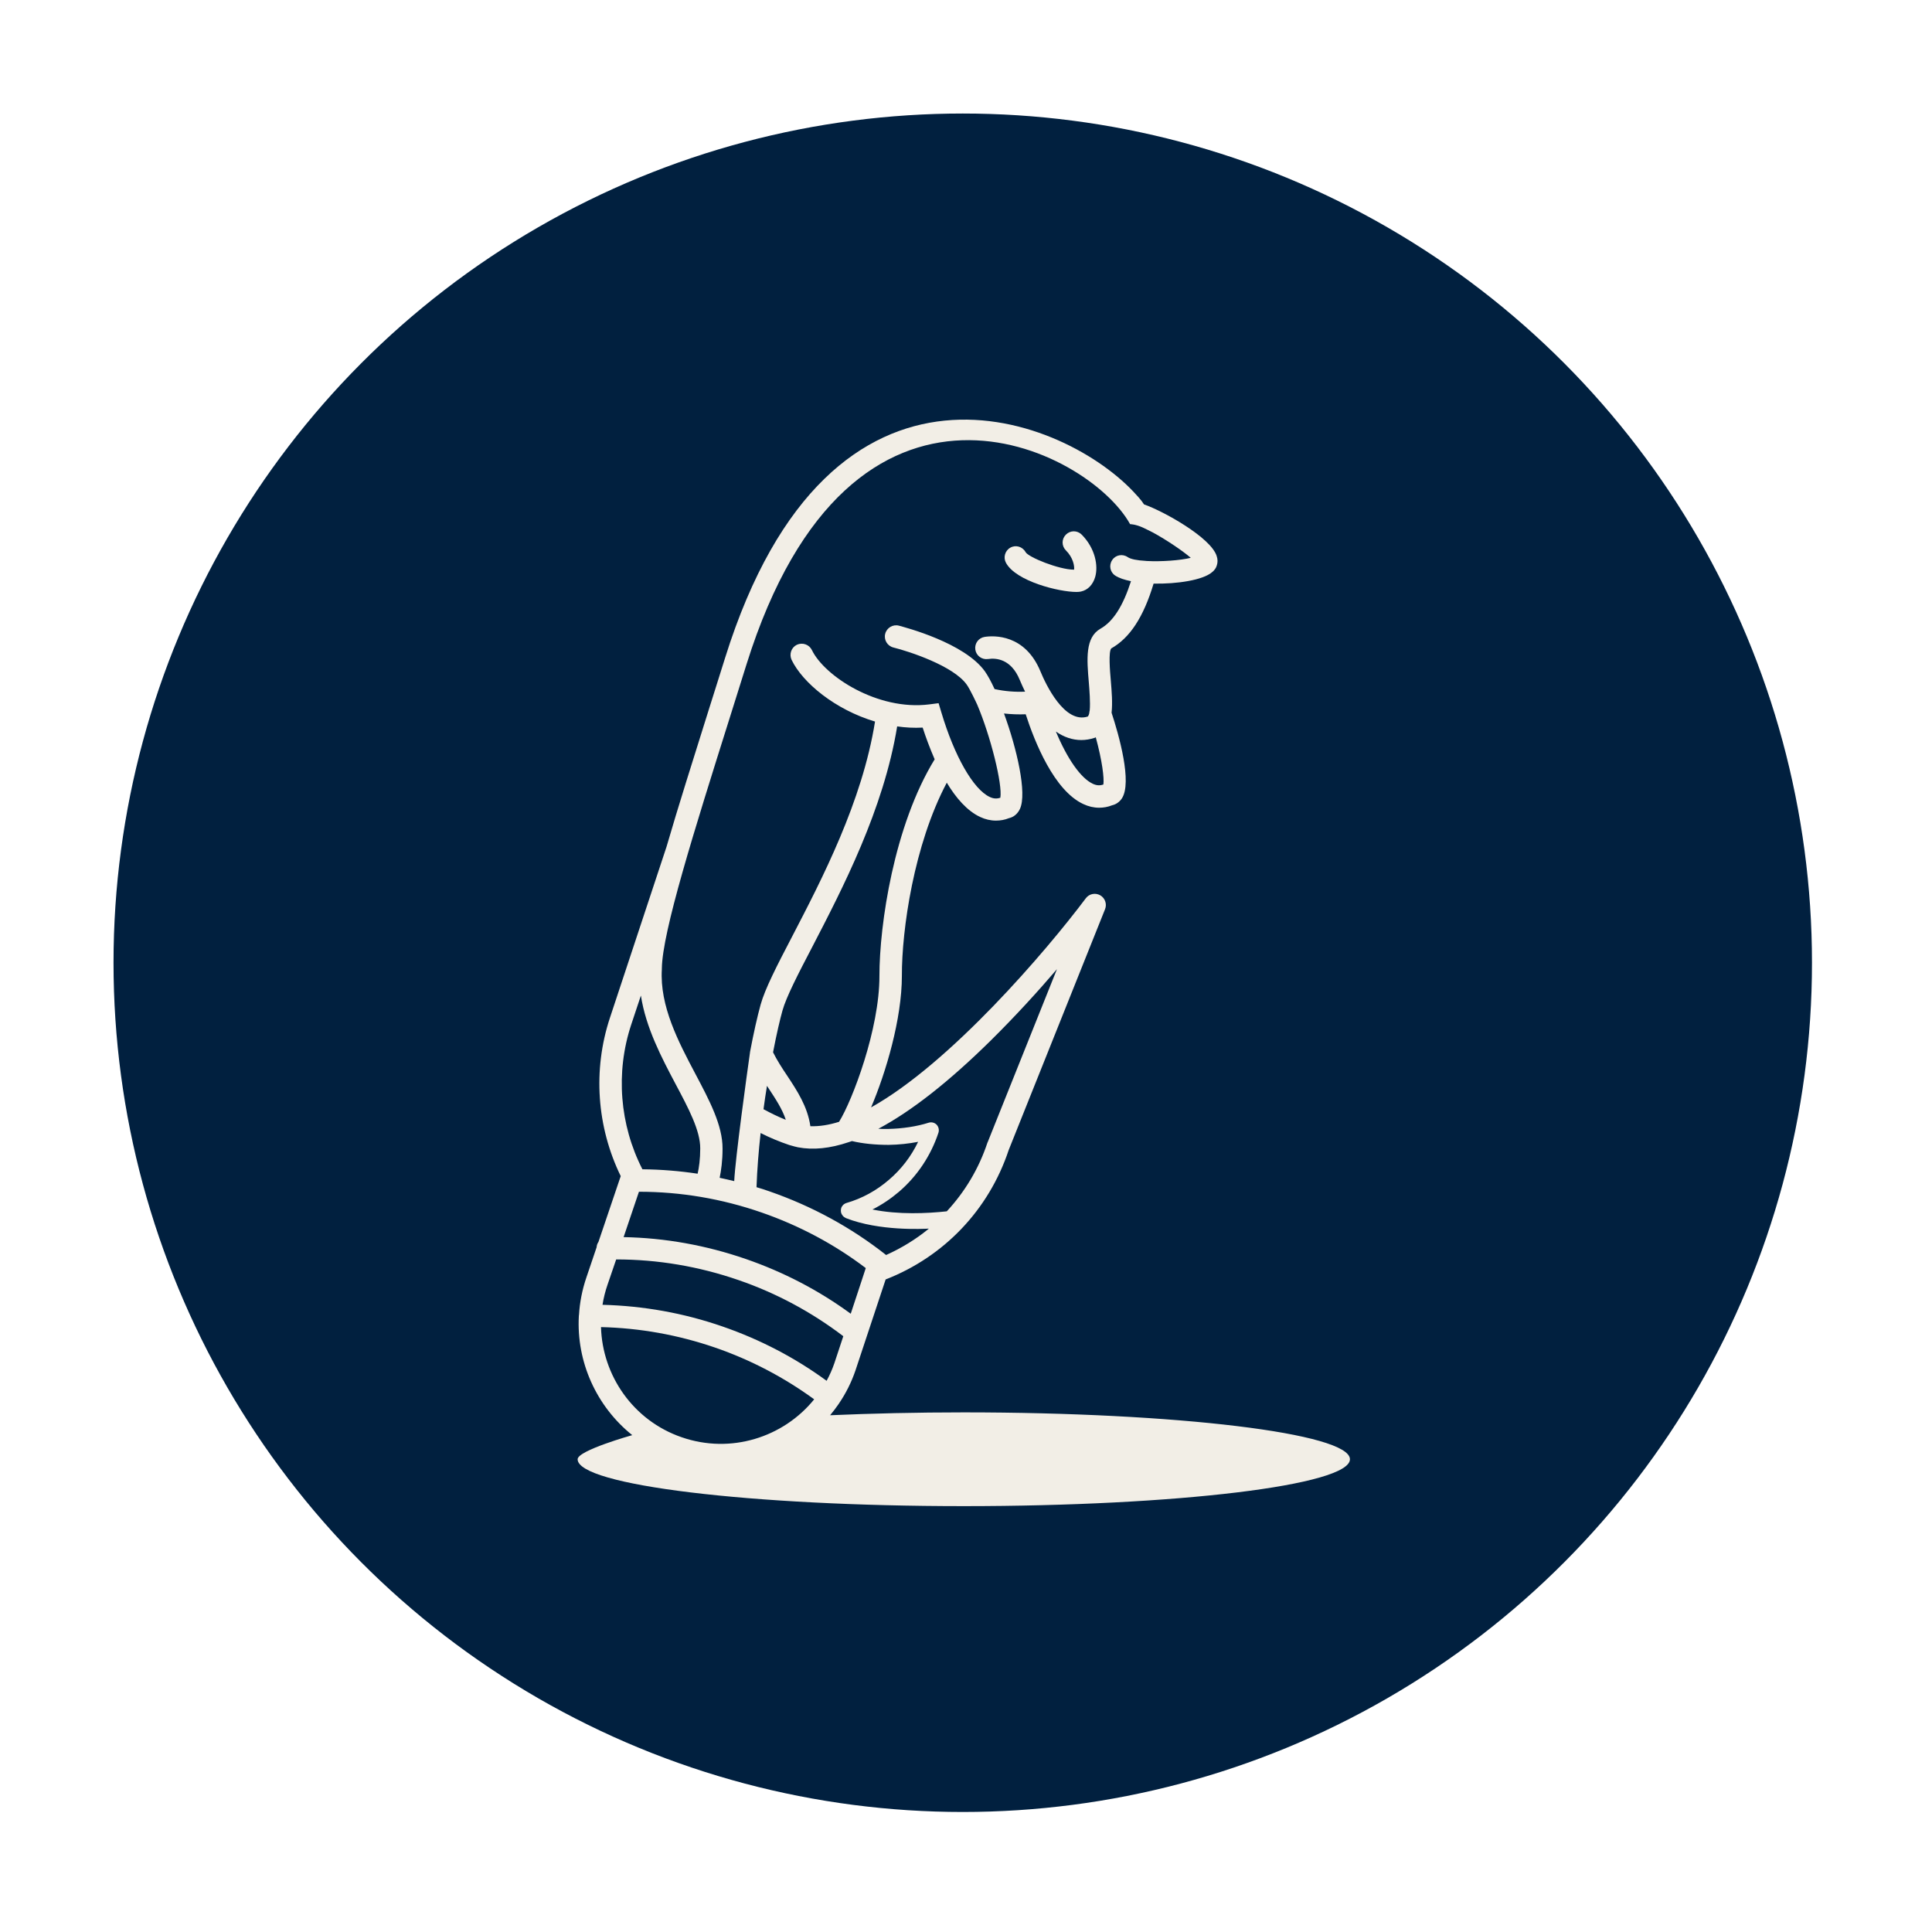 <svg width="91" height="91" viewBox="0 0 91 91" fill="none" xmlns="http://www.w3.org/2000/svg">
<g filter="url(#filter0_d_52_9)">
<circle cx="43" cy="43" r="40" fill="#01203F"/>
<path d="M48.352 25.535C48.445 25.535 48.516 25.528 48.573 25.514C48.895 25.442 49.131 25.192 49.238 24.828C49.388 24.306 49.245 23.484 48.602 22.834C48.395 22.627 48.066 22.627 47.859 22.834C47.651 23.041 47.651 23.37 47.859 23.577C48.202 23.92 48.266 24.313 48.245 24.485H48.237C47.537 24.485 46.086 23.899 45.958 23.656C45.815 23.398 45.493 23.305 45.243 23.448C44.986 23.591 44.9 23.913 45.036 24.163C45.514 25.042 47.551 25.535 48.352 25.535Z" fill="#F2EEE6"/>
<path d="M24.86 66.386C24.86 67.608 33.001 68.594 43.049 68.594C53.097 68.594 61.237 67.608 61.237 66.386C61.237 65.164 53.097 64.178 43.049 64.178C40.833 64.178 38.711 64.228 36.752 64.313C36.895 64.142 37.031 63.963 37.153 63.785C37.16 63.777 37.16 63.77 37.167 63.763C37.489 63.291 37.753 62.77 37.946 62.205L39.368 57.917C42.12 56.845 44.228 54.637 45.164 51.821L49.702 40.479C49.802 40.236 49.702 39.95 49.474 39.822C49.245 39.693 48.952 39.75 48.795 39.965C46.929 42.452 42.42 47.726 38.682 49.813C39.383 48.169 40.133 45.639 40.133 43.617C40.126 41.458 40.697 37.442 42.248 34.519C42.677 35.233 43.206 35.848 43.821 36.134C44.064 36.248 44.314 36.305 44.564 36.305C44.771 36.305 44.978 36.27 45.171 36.191C45.4 36.141 45.586 35.984 45.693 35.755C46.036 35.019 45.55 32.918 44.943 31.26C45.286 31.296 45.629 31.31 45.965 31.296C46.386 32.596 47.301 34.89 48.68 35.526C48.923 35.641 49.173 35.698 49.424 35.698C49.631 35.698 49.838 35.662 50.031 35.584C50.217 35.541 50.374 35.434 50.489 35.269C50.996 34.519 50.353 32.267 50.01 31.224C50.06 30.759 50.017 30.224 49.974 29.716C49.931 29.237 49.86 28.351 49.995 28.194C50.867 27.701 51.511 26.729 51.989 25.142C53.09 25.164 54.305 24.978 54.741 24.606C54.769 24.585 54.791 24.556 54.819 24.535C54.834 24.52 54.841 24.506 54.855 24.492C54.862 24.477 54.877 24.47 54.884 24.456C54.898 24.435 54.912 24.406 54.927 24.385C54.927 24.378 54.934 24.378 54.934 24.37C54.948 24.342 54.955 24.313 54.969 24.277C55.012 24.142 55.012 23.999 54.962 23.849C54.705 22.984 52.454 21.726 51.539 21.412C51.518 21.376 51.489 21.347 51.468 21.311C51.461 21.297 51.446 21.283 51.439 21.269C51.41 21.226 51.375 21.19 51.339 21.147C51.332 21.14 51.325 21.126 51.318 21.119C51.275 21.069 51.232 21.018 51.189 20.976C51.189 20.968 51.182 20.968 51.182 20.968C47.944 17.324 36.788 12.714 31.807 28.637C31.55 29.466 31.285 30.288 31.035 31.088C30.285 33.482 29.591 35.662 29.048 37.535L26.383 45.589C25.568 48.047 25.761 50.735 26.89 53.05L25.84 56.152C25.789 56.223 25.761 56.309 25.754 56.402L25.275 57.817C25.075 58.403 24.96 58.996 24.925 59.582C24.925 59.596 24.918 59.611 24.918 59.625C24.918 59.632 24.918 59.632 24.918 59.632C24.796 61.798 25.747 63.899 27.433 65.25C27.433 65.25 24.86 65.971 24.86 66.386ZM37.724 59.532C36.224 58.432 34.559 57.567 32.779 56.952C30.914 56.309 28.984 55.959 27.026 55.923L27.748 53.786H27.755C29.713 53.786 31.657 54.115 33.529 54.765C35.302 55.38 36.953 56.259 38.432 57.381C38.439 57.367 37.724 59.532 37.724 59.532ZM44.314 46.668C45.486 45.51 46.565 44.324 47.437 43.302L44.178 51.442C44.171 51.449 44.171 51.464 44.164 51.471C43.756 52.7 43.099 53.793 42.248 54.708C41.326 54.808 39.976 54.873 38.746 54.622C39.197 54.394 39.611 54.115 39.997 53.786C40.855 53.05 41.498 52.085 41.855 51.006C41.898 50.87 41.862 50.727 41.77 50.627C41.669 50.527 41.526 50.492 41.391 50.535C40.833 50.713 40.154 50.813 39.49 50.828C39.333 50.835 39.175 50.828 39.025 50.82C40.583 49.991 42.348 48.605 44.314 46.668ZM39.511 51.578C39.99 51.571 40.455 51.521 40.898 51.435C40.569 52.121 40.104 52.728 39.525 53.222C38.939 53.729 38.261 54.101 37.524 54.315C37.403 54.351 37.31 54.444 37.274 54.558C37.239 54.68 37.26 54.808 37.339 54.901L37.346 54.915C37.389 54.965 37.439 55.001 37.503 55.03C39.068 55.644 41.119 55.537 41.405 55.523C40.797 56.023 40.119 56.438 39.39 56.766C37.746 55.466 35.888 54.458 33.887 53.765C33.687 53.693 33.486 53.629 33.286 53.572C33.315 52.728 33.386 51.864 33.479 51.02C33.915 51.242 34.365 51.428 34.83 51.585C34.959 51.628 35.23 51.692 35.237 51.692C35.952 51.828 36.745 51.749 37.632 51.449C37.653 51.442 37.753 51.406 37.782 51.399C38.296 51.521 38.889 51.578 39.511 51.578ZM33.615 49.898C33.665 49.52 33.722 49.148 33.779 48.798C33.801 48.834 33.822 48.869 33.844 48.898C34.187 49.42 34.501 49.891 34.666 50.399C34.308 50.256 33.958 50.084 33.615 49.898ZM39.075 43.624C39.082 46.111 37.803 49.484 37.174 50.492C36.695 50.642 36.245 50.713 35.823 50.699C35.688 49.77 35.202 49.034 34.73 48.319C34.494 47.969 34.258 47.604 34.065 47.218C34.23 46.354 34.394 45.66 34.508 45.253C34.687 44.61 35.252 43.516 35.909 42.259C37.339 39.5 39.275 35.776 39.911 31.867C40.304 31.924 40.705 31.946 41.112 31.924C41.248 32.346 41.441 32.875 41.677 33.418C39.761 36.541 39.075 41.201 39.075 43.624ZM49.624 34.604C49.459 34.662 49.302 34.654 49.123 34.569C48.559 34.304 47.923 33.397 47.387 32.11C47.766 32.375 48.173 32.51 48.587 32.51C48.788 32.51 48.995 32.475 49.202 32.41C49.224 32.403 49.245 32.389 49.266 32.382C49.567 33.489 49.667 34.297 49.624 34.604ZM28.827 43.302V43.273C28.848 41.551 30.328 36.849 32.043 31.403C32.293 30.602 32.55 29.78 32.815 28.944C37.753 13.171 48.909 18.774 50.882 22.341C50.882 22.341 51.125 22.341 51.475 22.498C51.618 22.562 51.782 22.648 51.968 22.741C52.611 23.091 53.369 23.606 53.74 23.927C53.247 24.049 52.361 24.113 51.668 24.077C51.646 24.077 51.618 24.07 51.596 24.07C51.218 24.049 50.91 23.992 50.767 23.892C50.524 23.727 50.196 23.791 50.038 24.034C49.874 24.277 49.938 24.606 50.181 24.763C50.353 24.878 50.61 24.963 50.924 25.028C50.546 26.207 50.081 26.929 49.488 27.265C48.759 27.679 48.845 28.701 48.938 29.795C48.966 30.138 49.016 30.752 48.98 31.117C48.966 31.153 48.966 31.195 48.959 31.238C48.945 31.317 48.916 31.374 48.888 31.403C47.787 31.76 46.901 29.866 46.658 29.273C45.929 27.515 44.464 27.586 44.035 27.651C43.749 27.694 43.549 27.958 43.592 28.251C43.635 28.537 43.899 28.737 44.192 28.694C44.571 28.637 45.279 28.687 45.686 29.68C45.764 29.873 45.85 30.052 45.936 30.231C45.471 30.252 44.986 30.216 44.499 30.109C44.335 29.752 44.178 29.466 44.042 29.273C43.077 27.929 40.304 27.208 39.99 27.122C39.711 27.05 39.418 27.222 39.347 27.508C39.275 27.787 39.447 28.079 39.733 28.151C40.483 28.337 42.556 29.016 43.184 29.895C43.349 30.123 43.663 30.802 43.685 30.852C44.307 32.318 44.878 34.59 44.771 35.226C44.607 35.283 44.45 35.276 44.271 35.191C43.499 34.833 42.606 33.268 41.991 31.203L41.862 30.774L41.419 30.831C38.989 31.138 36.481 29.494 35.895 28.272C35.766 28.008 35.452 27.901 35.187 28.022C34.923 28.151 34.816 28.465 34.937 28.73C35.459 29.816 36.995 31.081 38.868 31.639C38.268 35.405 36.367 39.064 34.959 41.773C34.244 43.145 33.687 44.224 33.479 44.974C33.329 45.517 33.151 46.297 32.979 47.211C32.979 47.218 32.979 47.218 32.979 47.225C32.836 48.226 32.286 52.214 32.236 53.286C32.007 53.229 31.778 53.179 31.55 53.129C31.621 52.779 31.686 52.336 31.686 51.757C31.693 50.656 31.064 49.477 30.406 48.233C29.613 46.732 28.72 45.046 28.827 43.302ZM27.383 45.918L27.84 44.545C28.076 46.068 28.812 47.461 29.477 48.719C30.078 49.848 30.642 50.906 30.635 51.749C30.635 52.257 30.578 52.643 30.513 52.936C29.656 52.807 28.784 52.736 27.912 52.728C26.84 50.635 26.64 48.169 27.383 45.918ZM29.763 65.35C27.476 64.564 26.025 62.441 25.961 60.161C27.783 60.204 29.591 60.526 31.335 61.126C33.015 61.705 34.58 62.527 36.002 63.563C34.551 65.357 32.071 66.15 29.763 65.35ZM31.686 60.133C29.849 59.496 27.955 59.161 26.032 59.111C26.082 58.796 26.161 58.474 26.268 58.167L26.676 56.974C28.634 56.974 30.571 57.302 32.436 57.946C34.223 58.56 35.881 59.454 37.374 60.59L36.953 61.862C36.853 62.155 36.731 62.427 36.588 62.691C35.094 61.598 33.444 60.74 31.686 60.133Z" fill="#F2EEE6"/>
</g>
<defs>
<filter id="filter0_d_52_9" x="0.653" y="0.653" width="89.386" height="89.386" filterUnits="userSpaceOnUse" color-interpolation-filters="sRGB">
<feFlood flood-opacity="0" result="BackgroundImageFix"/>
<feColorMatrix in="SourceAlpha" type="matrix" values="0 0 0 0 0 0 0 0 0 0 0 0 0 0 0 0 0 0 127 0" result="hardAlpha"/>
<feOffset dx="2.347" dy="2.347"/>
<feGaussianBlur stdDeviation="2.347"/>
<feComposite in2="hardAlpha" operator="out"/>
<feColorMatrix type="matrix" values="0 0 0 0 0 0 0 0 0 0 0 0 0 0 0 0 0 0 0.25 0"/>
<feBlend mode="normal" in2="BackgroundImageFix" result="effect1_dropShadow_52_9"/>
<feBlend mode="normal" in="SourceGraphic" in2="effect1_dropShadow_52_9" result="shape"/>
</filter>
</defs>
</svg>

